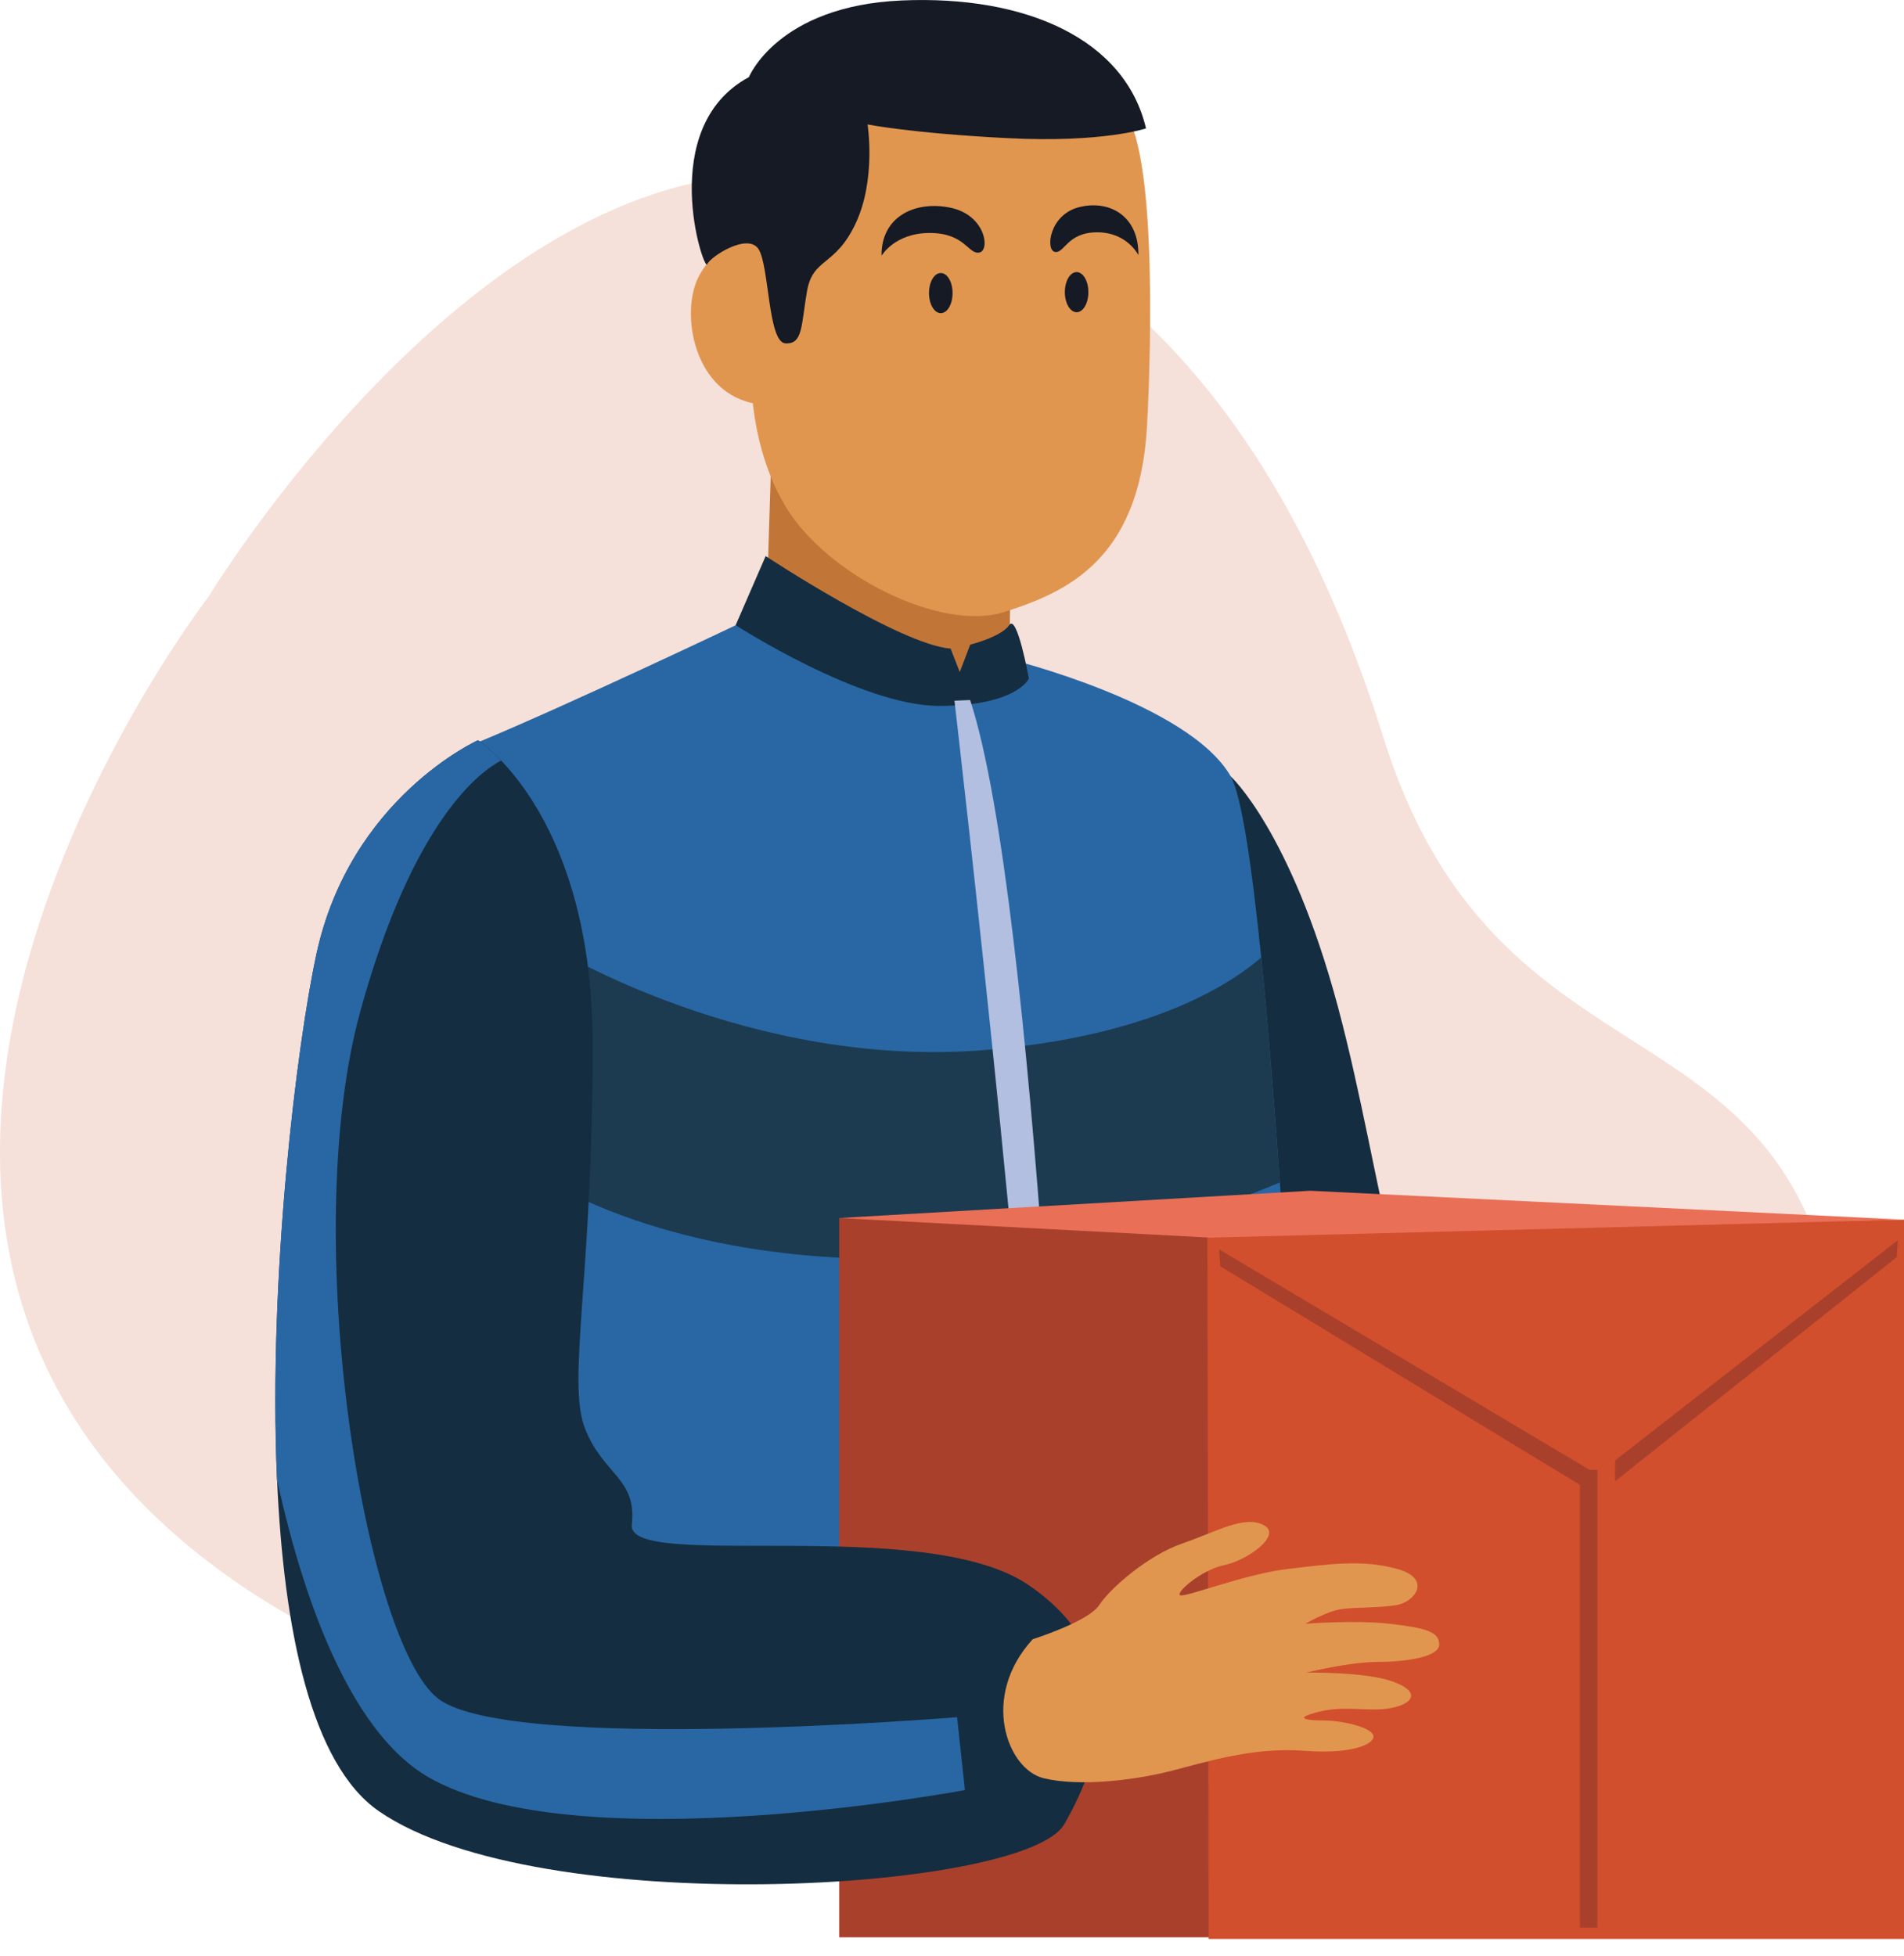 <svg width="37" height="38" viewBox="0 0 37 38" fill="none" xmlns="http://www.w3.org/2000/svg">
<path d="M4.053 11.594C4.053 11.594 8.965 3.481 14.877 3.387C20.789 3.294 24.792 7.632 26.883 14.33C28.975 21.027 34.159 19.424 35.523 24.8C36.888 30.177 15.331 37.818 4.87 30.931C-5.589 24.046 4.053 11.594 4.053 11.594Z" fill="#F0D0C7" fill-opacity="0.66"/>
<path d="M23.916 15.085C23.916 15.085 25.081 16.149 25.994 19.542C26.905 22.934 27.209 26.935 28.728 27.948C30.246 28.96 32.474 27.593 33.843 29.416C35.209 31.238 32.83 33.264 31.514 33.618C30.198 33.972 27.464 34.58 24.88 32.858C22.297 31.135 23.916 15.085 23.916 15.085Z" fill="#152D40"/>
<path d="M25.435 32.96H7.105C7.105 32.96 7.459 15.187 9.282 14.427C11.106 13.668 14.296 12.149 14.296 12.149L19.613 12.807C19.613 12.807 23.106 13.668 23.916 15.085C24.124 15.449 24.325 16.797 24.509 18.605C24.64 19.893 24.762 21.415 24.872 22.977C25.212 27.777 25.435 32.96 25.435 32.96Z" fill="#2867A4"/>
<path d="M14.98 9.16L14.903 11.59C14.903 11.59 17.03 13.338 18.423 13.261C19.816 13.184 19.613 12.805 19.613 12.805L19.64 11.108C19.638 11.11 16.296 9.185 14.98 9.16Z" fill="#C17638"/>
<path d="M22.288 8.307C22.137 10.889 20.713 11.515 19.498 11.896C18.287 12.275 16.058 11.182 15.254 9.821C15.252 9.817 15.25 9.811 15.246 9.807C15.207 9.74 15.169 9.671 15.135 9.601H15.132C14.462 8.279 14.599 6.781 14.599 6.781C14.599 6.781 14.562 5.921 14.605 4.908C14.65 3.896 14.777 2.731 15.105 2.124C15.765 0.909 17.751 0.616 18.625 0.616C19.498 0.616 21.169 1.261 21.853 2.172C22.536 3.084 22.333 7.546 22.288 8.307Z" fill="#E1964F"/>
<path d="M14.618 4.642C14.618 4.642 13.934 4.679 13.574 5.382C13.214 6.085 13.478 7.679 14.732 7.852C15.985 8.02 14.618 4.642 14.618 4.642Z" fill="#E1964F"/>
<path d="M22.27 2.495C22.27 2.495 21.434 2.78 19.574 2.684C17.714 2.589 16.859 2.418 16.859 2.418C16.859 2.418 17.029 3.481 16.63 4.336C16.231 5.191 15.794 5 15.681 5.665C15.567 6.329 15.604 6.691 15.263 6.672C14.922 6.654 14.95 5.163 14.74 4.84C14.532 4.518 13.81 4.983 13.742 5.135C13.679 5.287 12.739 2.476 14.553 1.499C14.553 1.499 15.113 0.114 17.524 0.009C19.936 -0.096 21.863 0.759 22.27 2.495Z" fill="#151A25"/>
<path d="M17.131 4.97C17.131 4.97 17.384 4.527 18.068 4.527C18.752 4.527 18.814 4.945 19.03 4.908C19.245 4.87 19.157 4.173 18.46 4.034C17.764 3.894 17.119 4.224 17.131 4.97Z" fill="#151A25"/>
<path d="M22.122 4.957C22.122 4.957 21.906 4.514 21.321 4.514C20.736 4.514 20.684 4.932 20.498 4.895C20.314 4.857 20.389 4.16 20.986 4.021C21.58 3.882 22.131 4.21 22.122 4.957Z" fill="#151A25"/>
<path d="M18.511 5.695C18.511 5.911 18.41 6.085 18.282 6.085C18.156 6.085 18.053 5.911 18.053 5.695C18.053 5.48 18.154 5.305 18.282 5.305C18.41 5.305 18.511 5.48 18.511 5.695Z" fill="#151A25"/>
<path d="M21.15 5.677C21.15 5.892 21.049 6.067 20.922 6.067C20.796 6.067 20.693 5.892 20.693 5.677C20.693 5.461 20.794 5.287 20.922 5.287C21.049 5.287 21.15 5.461 21.15 5.677Z" fill="#151A25"/>
<path d="M24.872 22.975C23.504 23.558 20.819 24.464 17.296 24.464C12.092 24.464 9.777 22.375 9.777 22.375L10.765 18.427C10.765 18.427 14.601 20.782 19.157 20.401C22.291 20.14 23.843 19.178 24.509 18.605C24.64 19.893 24.762 21.415 24.872 22.975Z" fill="#1C3B51"/>
<path d="M14.296 12.147L14.879 10.805C14.879 10.805 17.487 12.526 18.473 12.603L18.651 13.058L18.854 12.526C18.854 12.526 19.462 12.374 19.613 12.145C19.765 11.917 19.994 13.184 19.994 13.184C19.994 13.184 19.765 13.716 18.247 13.716C16.726 13.716 14.296 12.147 14.296 12.147Z" fill="#152D40"/>
<path d="M18.548 13.615C18.548 13.615 20.37 29.249 20.218 32.782L20.751 32.819C20.751 32.819 20.143 17.514 18.852 13.602L18.548 13.615Z" fill="#B2BFE1"/>
<path d="M23.599 37.643H16.308V23.667L23.474 23.92L23.599 37.643Z" fill="#A9402C"/>
<path d="M37 37.675H23.487L23.463 23.928L37 23.699V37.675Z" fill="#D14F2D"/>
<path d="M16.308 23.667L23.524 24.048L37 23.699L25.461 23.137L16.308 23.667Z" fill="#EA6F57"/>
<path d="M31.043 28.561H30.702V37.454H31.043V28.561Z" fill="#A9402C"/>
<path d="M23.689 24.275L30.878 28.553V28.958L23.714 24.605L23.689 24.275Z" fill="#A9402C"/>
<path d="M36.88 24.098L31.386 28.377V28.782L36.859 24.427L36.88 24.098Z" fill="#A9402C"/>
<path d="M20.682 35.446C19.922 36.762 10.454 37.321 7.366 35.195C6.047 34.287 5.513 31.677 5.384 28.745C5.211 24.802 5.772 20.277 6.151 18.535C6.809 15.498 9.289 14.384 9.289 14.384C9.289 14.384 9.475 14.5 9.739 14.778C10.39 15.458 11.519 17.101 11.519 20.309C11.519 24.815 11.012 26.841 11.367 27.753C11.721 28.664 12.379 28.715 12.278 29.626C12.177 30.537 17.948 29.423 19.975 30.79C21.998 32.155 21.441 34.131 20.682 35.446Z" fill="#152D40"/>
<path d="M18.751 34.782C18.751 34.782 11.208 36.2 8.32 34.529C6.908 33.711 5.956 31.37 5.382 28.745C5.21 24.802 5.77 20.277 6.149 18.535C6.807 15.498 9.288 14.384 9.288 14.384C9.288 14.384 9.473 14.5 9.738 14.778C9.367 14.969 8.037 15.893 7.004 19.643C5.789 24.05 7.105 31.947 8.523 33.012C9.94 34.075 18.599 33.366 18.599 33.366L18.751 34.782Z" fill="#2867A4"/>
<path d="M20.069 31.851C20.069 31.851 21.151 31.51 21.361 31.188C21.569 30.865 22.309 30.22 22.975 29.991C23.639 29.763 24.171 29.44 24.552 29.631C24.933 29.821 24.248 30.316 23.793 30.41C23.337 30.505 22.825 30.961 22.938 30.998C23.052 31.036 24.211 30.58 25.026 30.486C25.842 30.391 26.47 30.297 27.153 30.486C27.837 30.676 27.494 31.131 27.134 31.189C26.774 31.246 26.356 31.227 26.071 31.266C25.786 31.304 25.368 31.551 25.368 31.551C25.368 31.551 26.316 31.474 27.001 31.551C27.685 31.628 27.968 31.703 27.968 31.951C27.968 32.198 27.323 32.292 26.772 32.292C26.221 32.292 25.386 32.5 25.386 32.5C25.386 32.5 26.526 32.481 27.057 32.671C27.59 32.86 27.494 33.089 27.057 33.183C26.62 33.278 26.165 33.126 25.632 33.26C25.099 33.393 25.403 33.43 25.728 33.43C26.05 33.43 26.583 33.544 26.676 33.696C26.772 33.848 26.373 34.096 25.347 34.019C24.321 33.942 23.41 34.248 22.726 34.418C22.041 34.589 20.978 34.722 20.277 34.551C19.574 34.377 19.043 32.971 20.069 31.851Z" fill="#E1964F"/>
</svg>

